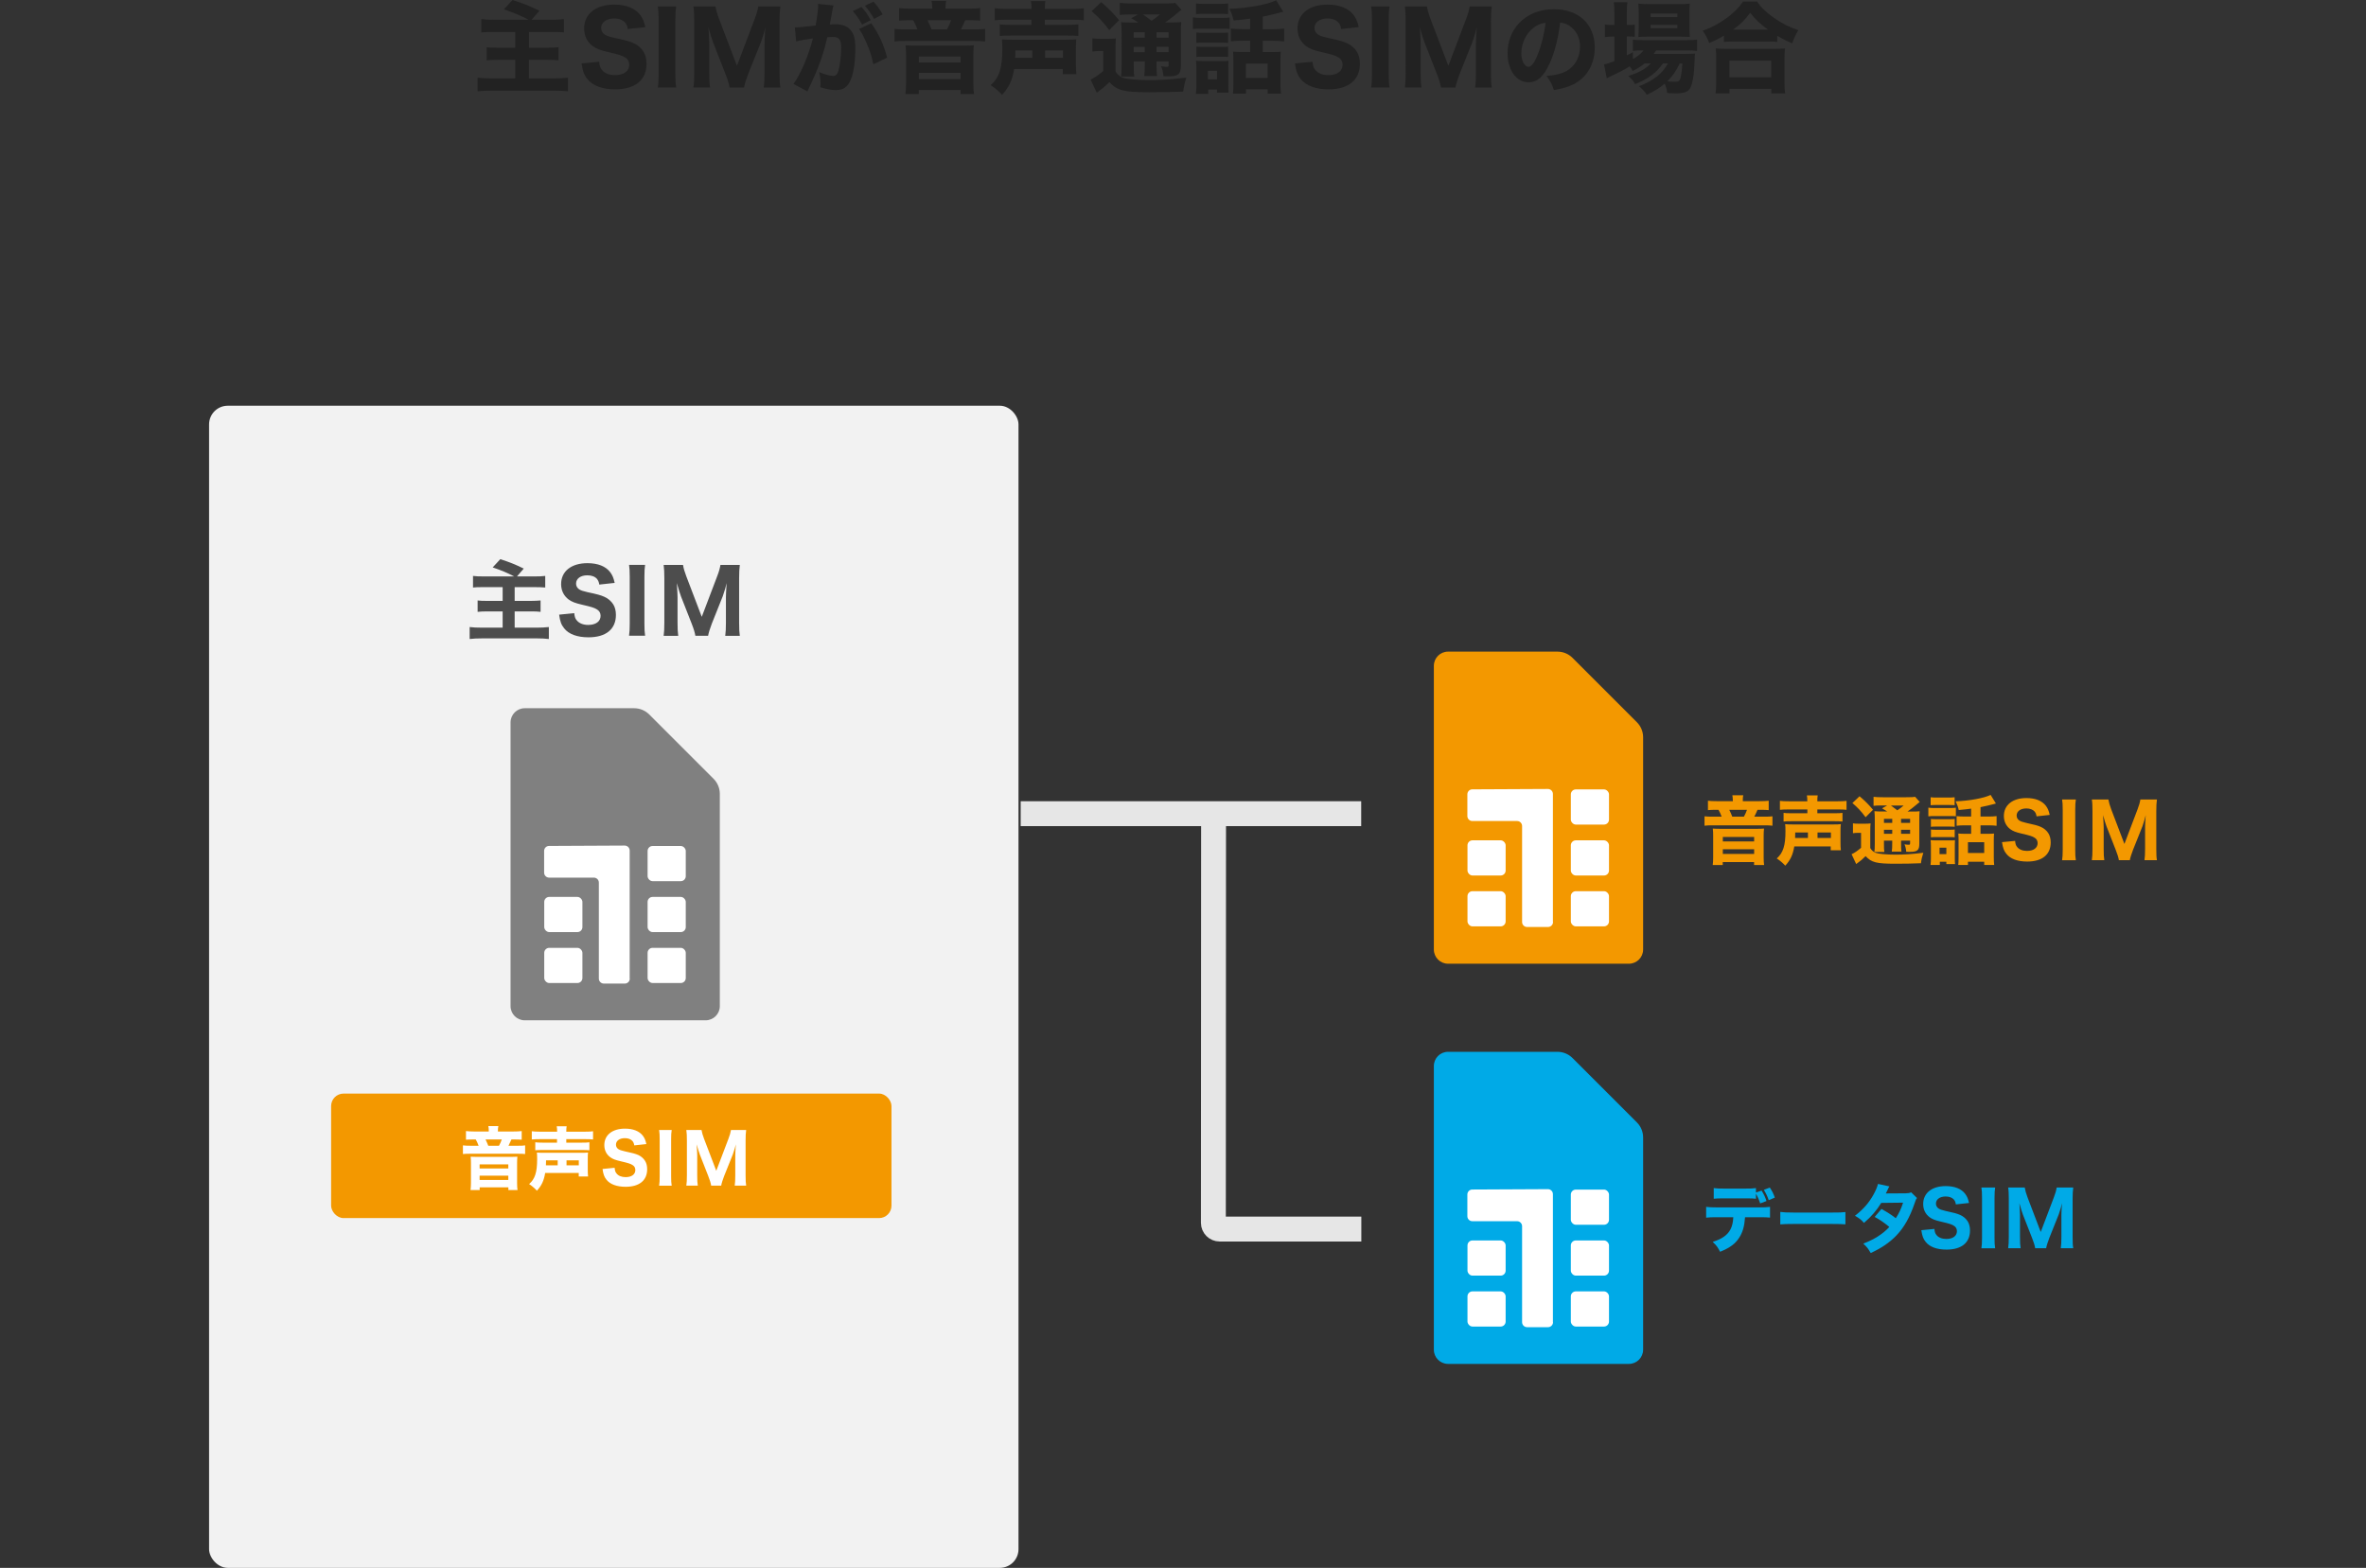 <?xml version="1.0" encoding="UTF-8"?><svg id="_イヤー_1" xmlns="http://www.w3.org/2000/svg" width="380" height="251.84" viewBox="0 0 380 251.84"><rect x="0" y="0" width="380" height="251.84" fill="#333333" stroke="none"/><defs><style>.cls-1{fill:#fff;}.cls-2{fill:none;stroke:#e6e6e6;stroke-miterlimit:10;stroke-width:4px;}.cls-3{fill:#222;}.cls-4{fill:#4d4d4d;}.cls-5{fill:#00aae7;}.cls-6{fill:gray;}.cls-7{fill:#f39800;}.cls-8{fill:#f2f2f2;}</style></defs><g><path class="cls-3" d="M84.9,3.17c-1.28-.67-2.37-1.12-3.97-1.67l1.39-1.5c1.75,.56,2.71,.94,4.31,1.73l-1.25,1.44h3.12c.9,0,1.41-.02,2.07-.1v2.13c-.64-.05-1.04-.06-2.07-.06h-3.54v2.53h2.96c.7,0,1.26-.03,1.79-.08v2.1c-.54-.06-.93-.08-1.75-.08h-3.01v2.98h3.99c.91,0,1.55-.03,2.29-.11v2.19c-.8-.08-1.31-.11-2.22-.11h-9.94c-1.02,0-1.65,.03-2.37,.11v-2.19c.62,.08,1.28,.11,2.3,.11h3.75v-2.98h-2.67c-.85,0-1.34,.02-1.92,.08v-2.1c.51,.06,.91,.08,1.74,.08h2.85v-2.53h-3.35c-1.22,0-1.62,.02-2.1,.06V3.07c.62,.08,1.07,.1,2.06,.1h5.52Z"/><path class="cls-3" d="M96.23,9.91c.06,.66,.16,.96,.43,1.3,.43,.56,1.18,.86,2.13,.86,1.39,0,2.27-.64,2.27-1.67,0-.5-.21-.9-.62-1.15-.5-.32-.99-.48-2.74-.88-1.36-.32-1.89-.53-2.5-.96-.9-.67-1.38-1.65-1.38-2.83,0-2.35,1.87-3.84,4.83-3.84,1.9,0,3.35,.58,4.18,1.67,.4,.54,.61,1.01,.82,1.95l-2.82,.3c-.08-.5-.19-.74-.42-1.02-.37-.43-1.01-.67-1.78-.67-1.25,0-2.08,.61-2.08,1.52,0,.43,.19,.78,.54,1.04,.35,.22,.67,.34,1.5,.53,1.74,.37,2.51,.58,3.15,.86,.66,.29,1.25,.78,1.62,1.39,.32,.53,.48,1.17,.48,1.94,0,2.61-1.83,4.1-5.03,4.1-2.06,0-3.62-.58-4.47-1.65-.53-.66-.75-1.26-.93-2.51l2.79-.27Z"/><path class="cls-3" d="M108.6,1.04c-.1,.64-.13,1.14-.13,2.21V11.84c0,1.02,.03,1.58,.13,2.21h-2.95c.1-.62,.13-1.22,.13-2.21V3.25c0-1.1-.03-1.52-.13-2.21h2.95Z"/><path class="cls-3" d="M117.17,14.05c-.08-.54-.3-1.3-.69-2.26l-1.95-4.98c-.19-.5-.42-1.23-.75-2.43,.1,1.55,.13,2.19,.13,2.59v4.66c0,1.12,.03,1.78,.13,2.42h-2.67c.1-.67,.13-1.33,.13-2.42V3.47c0-1.01-.03-1.76-.13-2.43h3.55c.1,.59,.29,1.26,.59,2.06l2.85,7.46,2.83-7.46c.32-.82,.5-1.46,.59-2.06h3.55c-.1,.77-.13,1.36-.13,2.43V11.64c0,1.2,.03,1.81,.13,2.42h-2.67c.1-.72,.13-1.3,.13-2.42V6.93c0-.38,.03-1.02,.13-2.54q-.08,.3-.26,1.01c-.08,.27-.35,1.14-.45,1.38l-2.02,5.04c-.32,.83-.61,1.73-.69,2.24h-2.34Z"/><path class="cls-3" d="M127.68,4.4h.1c.48,0,2.4-.18,3.22-.3,.29-1.68,.4-2.62,.4-3.23,0-.05,0-.13-.02-.24l2.48,.24c-.05,.16-.08,.29-.11,.46-.02,.06-.14,.75-.37,2.06-.06,.34-.06,.35-.11,.54,.38-.02,.61-.03,.85-.03,1.14,0,1.97,.3,2.5,.93,.54,.66,.75,1.44,.75,2.95,0,2.87-.48,5.09-1.3,5.97-.48,.53-.99,.72-1.87,.72-.69,0-1.36-.13-2.45-.45,.03-.35,.03-.48,.03-.72,0-.56-.05-.96-.21-1.71,.82,.35,1.74,.61,2.27,.61,.4,0,.64-.26,.83-.9,.24-.77,.43-2.43,.43-3.65,0-.77-.11-1.18-.4-1.44-.21-.21-.46-.27-1.04-.27-.27,0-.45,.02-.8,.05-.56,2.61-1.44,5.04-2.93,8.15-.14,.3-.16,.34-.26,.54l-2.23-1.2c1.09-1.42,2.45-4.64,3.12-7.31-1.14,.16-2.22,.35-2.69,.48l-.21-2.24Zm10.69-3.27c.64,.7,1.01,1.23,1.47,2.11l-1.39,.7c-.43-.82-.96-1.6-1.49-2.16l1.41-.66Zm1.57,2.61c1.25,1.78,1.97,3.36,2.54,5.52l-2.21,1.07c-.27-1.33-.59-2.32-1.18-3.62-.46-1.02-.69-1.44-1.12-2.05l1.97-.93Zm.35-3.46c.58,.61,1.06,1.26,1.47,2.03l-1.38,.72c-.46-.83-.9-1.46-1.46-2.1l1.36-.66Z"/><path class="cls-3" d="M149.72,1.12c0-.35-.03-.64-.1-.99h2.34c-.06,.34-.1,.61-.1,.98v.29h3.46c.9,0,1.57-.03,2.1-.1V3.31c-.5-.05-.94-.06-1.73-.06h-.67c-.26,.61-.48,1.07-.69,1.47h2.07c.93,0,1.38-.02,1.82-.08v2.02c-.53-.06-.91-.08-1.84-.08h-10.9c-.91,0-1.3,.02-1.81,.08v-2.02c.48,.06,.94,.08,1.89,.08h1.78c-.21-.56-.4-1.01-.67-1.47h-.59c-.75,0-1.17,.02-1.68,.06V1.3c.51,.06,1.14,.1,1.98,.1h3.35v-.27Zm5.12,6.21c.72,0,1.06-.02,1.57-.05-.06,.54-.08,.94-.08,1.52v4.63c0,.7,.03,1.18,.1,1.67h-2.15v-.64h-6.71v.64h-2.15c.06-.53,.1-.99,.1-1.67v-4.63c0-.56-.02-1.01-.08-1.52,.51,.03,.85,.05,1.55,.05h7.84Zm-7.27,2.71h6.71v-.96h-6.71v.96Zm0,2.67h6.71v-1.01h-6.71v1.01Zm4.53-7.99c.26-.46,.5-.99,.66-1.47h-3.79c.27,.56,.46,1.01,.64,1.47h2.5Z"/><path class="cls-3" d="M162.88,11.08c-.3,1.82-.82,2.93-1.94,4.15-.54-.59-1.15-1.1-1.83-1.55,1.36-1.17,1.87-2.77,1.87-5.79,0-.78-.02-1.09-.06-1.57,.5,.05,.75,.06,1.7,.06h8.51c1.01,0,1.26-.02,1.73-.06-.05,.45-.06,.82-.06,1.55v2.3c0,.82,.02,1.23,.08,1.75h-2.18v-.83h-7.83Zm2.79-9.65c0-.62-.03-.9-.1-1.26h2.32c-.06,.34-.08,.62-.08,1.26h4.27c.9,0,1.55-.03,1.99-.1v1.92c-.54-.06-1.06-.08-1.92-.08h-4.34v.82h3.71c.83,0,1.31-.02,1.68-.08v1.86c-.53-.05-1.01-.06-1.73-.06h-9.22c-.72,0-1.14,.02-1.68,.06v-1.86c.35,.06,.85,.08,1.66,.08h3.43v-.82h-3.95c-.88,0-1.46,.03-1.94,.08V1.33c.43,.06,1.09,.1,1.98,.1h3.91Zm.13,7.86v-1.17h-2.72c0,.53,0,.74-.03,1.17h2.75Zm4.93,0v-1.17h-2.87v1.17h2.87Z"/><path class="cls-3" d="M175.44,6.15c.42,.06,.69,.08,1.26,.08h1.3c.5,0,.85-.02,1.22-.06-.05,.46-.06,.88-.06,1.78v3.51c.27,.48,.67,.82,1.15,1.01,.64,.24,2.34,.4,4.26,.4s3.47-.11,5.97-.4c-.24,.74-.4,1.39-.51,2.24-1.86,.08-3.51,.11-5.47,.11-4.05,0-5.12-.27-6.39-1.63-.8,.78-.91,.88-2.02,1.7l-.99-2.11c.59-.26,1.3-.74,2.03-1.38v-3.2h-.75c-.35,0-.59,.02-.99,.08v-2.11Zm1.41-5.81c1.31,1.12,2,1.83,2.88,2.9l-1.58,1.6c-.98-1.31-1.67-2.05-2.83-3.04l1.54-1.46Zm5.97,3.28c-.51-.34-.77-.5-1.14-.69l1.09-.61h-1.23c-.78,0-1.22,.02-1.7,.08V.46c.54,.06,1.1,.1,2.02,.1h4.98c1.09,0,1.63-.03,1.92-.1l.99,1.12c-.22,.14-.24,.16-.78,.62-.58,.5-1.3,1.04-1.84,1.41h1.01c.78,0,1.15-.02,1.58-.06-.05,.43-.06,.91-.06,1.78v5.17c0,1.41-.4,1.76-2.03,1.76-.16,0-.42,0-.77-.02-.06-.69-.16-1.07-.37-1.6,.38,.06,.64,.1,.9,.1,.27,0,.3-.05,.3-.4v-.48h-1.94v.56c0,.93,.02,1.28,.08,1.79h-2.06c.06-.46,.1-.96,.1-1.79v-.56h-1.78v.67c0,.99,.02,1.39,.1,1.76h-2.13c.05-.46,.08-.96,.08-1.76V5.43c0-.86-.02-1.3-.08-1.87,.5,.05,.98,.06,1.81,.06h.96Zm-.74,1.57v.86h1.78v-.86h-1.78Zm0,3.2h1.78v-.86h-1.78v.86Zm1.49-6.07c.42,.29,.74,.53,1.38,1.02,.54-.37,.83-.59,1.34-1.02h-2.72Zm2.18,3.73h1.94v-.86h-1.94v.86Zm1.94,1.47h-1.94v.86h1.94v-.86Z"/><path class="cls-3" d="M191.59,2.79c.4,.06,.69,.08,1.3,.08h3.31c.66,0,.94-.02,1.3-.06v1.84c-.37-.05-.51-.05-1.23-.05h-3.38c-.58,0-.88,.02-1.3,.06v-1.87Zm2.45,12.29h-1.97c.06-.48,.08-.91,.08-1.5v-2.59c0-.5-.02-.8-.06-1.23,.4,.03,.71,.05,1.22,.05h2.98c.59,0,.77,0,1.02-.05-.03,.3-.03,.53-.03,1.1v2.8c0,.64,.02,.85,.05,1.22h-1.87v-.5h-1.41v.7Zm-1.95-14.52c.43,.05,.71,.06,1.39,.06h2.37c.67,0,.96-.02,1.39-.06v1.71c-.4-.03-.74-.05-1.39-.05h-2.37c-.61,0-1.01,.02-1.39,.05V.56Zm.05,4.66c.3,.03,.51,.05,1.01,.05h3.11c.5,0,.72-.02,.98-.05v1.68c-.32-.03-.53-.05-.98-.05h-3.11c-.5,0-.67,0-1.01,.05v-1.68Zm0,2.26c.35,.05,.5,.05,1.01,.05h3.11c.51,0,.69,0,.98-.05v1.68c-.34-.05-.48-.05-1.01-.05h-3.09c-.5,0-.67,0-.99,.05v-1.68Zm1.86,5.27h1.46v-1.38h-1.46v1.38Zm6.79-9.75c-.99,.13-1.26,.16-2.67,.29-.14-.67-.3-1.12-.67-1.87,2.95-.1,6.16-.69,7.51-1.38l1.14,1.84c-.18,.05-.22,.06-.46,.13-.69,.19-1.92,.48-2.83,.66v2.02h1.62c.78,0,1.31-.03,1.82-.1v2.06c-.54-.06-1.09-.1-1.82-.1h-1.62v1.81h1.71c.54,0,.9-.02,1.18-.05-.03,.34-.05,.78-.05,1.34v3.63c0,.66,.03,1.33,.08,1.76h-2.13v-.69h-3.49v.69h-2.08c.05-.4,.06-.91,.06-1.68v-3.84c0-.5-.02-.75-.05-1.22,.35,.03,.71,.05,1.18,.05h1.57v-1.81h-1.28c-.78,0-1.3,.03-1.82,.1v-2.06c.51,.06,1.06,.1,1.84,.1h1.26v-1.68Zm-.69,9.51h3.49v-2.3h-3.49v2.3Z"/><path class="cls-3" d="M210.8,9.91c.06,.66,.16,.96,.43,1.3,.43,.56,1.18,.86,2.13,.86,1.39,0,2.27-.64,2.27-1.67,0-.5-.21-.9-.62-1.15-.5-.32-.99-.48-2.74-.88-1.36-.32-1.89-.53-2.5-.96-.9-.67-1.38-1.65-1.38-2.83,0-2.35,1.87-3.84,4.83-3.84,1.9,0,3.35,.58,4.18,1.67,.4,.54,.61,1.01,.82,1.95l-2.82,.3c-.08-.5-.19-.74-.42-1.02-.37-.43-1.01-.67-1.78-.67-1.25,0-2.08,.61-2.08,1.52,0,.43,.19,.78,.54,1.04,.35,.22,.67,.34,1.5,.53,1.74,.37,2.51,.58,3.15,.86,.66,.29,1.25,.78,1.62,1.39,.32,.53,.48,1.17,.48,1.94,0,2.61-1.83,4.1-5.03,4.1-2.06,0-3.62-.58-4.47-1.65-.53-.66-.75-1.26-.93-2.51l2.79-.27Z"/><path class="cls-3" d="M223.17,1.04c-.1,.64-.13,1.14-.13,2.21V11.84c0,1.02,.03,1.58,.13,2.21h-2.95c.1-.62,.13-1.22,.13-2.21V3.25c0-1.1-.03-1.52-.13-2.21h2.95Z"/><path class="cls-3" d="M231.43,14.05c-.08-.54-.3-1.3-.69-2.26l-1.95-4.98c-.19-.5-.42-1.23-.75-2.43,.1,1.55,.13,2.19,.13,2.59v4.66c0,1.12,.03,1.78,.13,2.42h-2.67c.1-.67,.13-1.33,.13-2.42V3.47c0-1.01-.03-1.76-.13-2.43h3.55c.1,.59,.29,1.26,.59,2.06l2.85,7.46,2.83-7.46c.32-.82,.5-1.46,.59-2.06h3.55c-.1,.77-.13,1.36-.13,2.43V11.64c0,1.2,.03,1.81,.13,2.42h-2.67c.1-.72,.13-1.3,.13-2.42V6.93c0-.38,.03-1.02,.13-2.54q-.08,.3-.26,1.01c-.08,.27-.35,1.14-.45,1.38l-2.02,5.04c-.32,.83-.61,1.73-.69,2.24h-2.34Z"/><path class="cls-3" d="M248.85,10.24c-.9,2.03-1.95,2.98-3.33,2.98-1.98,0-3.39-1.94-3.39-4.69,0-1.82,.62-3.49,1.79-4.75,1.38-1.5,3.35-2.3,5.63-2.3,4.02,0,6.58,2.4,6.58,6.15,0,2.91-1.46,5.17-4.02,6.18-.77,.3-1.41,.46-2.54,.66-.34-1.01-.56-1.44-1.18-2.27,1.42-.11,2.42-.37,3.17-.77,1.38-.75,2.21-2.24,2.21-3.94,0-1.42-.62-2.62-1.71-3.35-.46-.3-.85-.43-1.49-.51-.32,2.64-.88,4.77-1.71,6.63Zm-2.54-5.79c-1.22,.94-1.97,2.5-1.97,4.1,0,1.2,.51,2.18,1.14,2.18,.46,0,.96-.62,1.47-1.92,.59-1.42,1.09-3.44,1.28-5.15-.77,.1-1.3,.32-1.92,.8Z"/><path class="cls-3" d="M264.12,10.2c-.64,.51-1.06,.77-1.9,1.2-.18-.34-.24-.43-.48-.74-.98,.61-1.62,.93-3.3,1.71-.08,.03-.1,.05-.38,.21l-.43-2.22c.37-.08,.8-.22,1.66-.54v-3.94h-.35c-.43,0-.78,.02-1.18,.08V3.95c.34,.05,.7,.06,1.18,.06h.35v-1.87c0-.85-.03-1.3-.1-1.79h2.19c-.08,.51-.1,.93-.1,1.79v1.87h.24c.48,0,.78-.02,1.04-.05v1.95c-.37-.03-.61-.05-1.02-.05h-.26v3.04c.32-.18,.45-.24,.99-.51v1.09c.85-.5,1.26-.83,1.7-1.38h-.21c-.69,0-1.12,.02-1.5,.08v-1.81c.37,.06,.8,.08,1.54,.08h7.06c.75,0,1.26-.03,1.7-.08v1.81c-.46-.06-.98-.08-1.68-.08h-4.9c-.16,.26-.21,.34-.38,.56h5.09c.77,0,1.09-.02,1.55-.05-.05,.29-.05,.45-.06,.96-.06,2.27-.34,3.97-.75,4.63-.37,.59-.99,.8-2.42,.8-.34,0-.56-.02-1.25-.05-.06-.61-.18-1.01-.4-1.52-.86,.75-1.65,1.23-2.87,1.79-.4-.59-.69-.9-1.26-1.36,1.28-.51,2.02-.91,2.88-1.58,.72-.54,1.25-1.17,1.78-2.1h-.8c-1.09,1.54-2.37,2.5-4.48,3.33-.3-.53-.56-.85-1.09-1.31,1.81-.58,2.8-1.14,3.62-2.02h-1.01Zm.48-4.31c-.61,0-1.1,.02-1.47,.05,.05-.5,.06-.91,.06-1.58V2.07c0-.66-.02-1.02-.06-1.49,.5,.06,.85,.08,1.67,.08h4.87c.83,0,1.25-.02,1.73-.08-.05,.45-.06,.78-.06,1.63v2.16c0,.69,.02,1.15,.06,1.55-.32-.02-.8-.03-1.44-.03h-5.35Zm.51-3.14h4.29v-.58h-4.29v.58Zm0,1.78h4.29v-.54h-4.29v.54Zm4.67,5.67c-.64,1.3-1.14,1.99-2,2.87,.51,.05,.93,.06,1.28,.06,.61,0,.75-.13,.91-.87,.1-.48,.14-.94,.24-2.06h-.43Z"/><path class="cls-3" d="M276.87,5.73c-.91,.54-1.34,.75-2.35,1.18-.34-.85-.53-1.23-1.06-1.97,1.39-.48,2.64-1.15,3.91-2.08,1.17-.88,1.91-1.62,2.58-2.62h2.24c.7,1.01,1.41,1.7,2.72,2.62,1.26,.9,2.4,1.47,3.92,1.99-.46,.78-.67,1.22-.99,2.11-1.04-.45-1.52-.69-2.4-1.22v.99c-.42-.05-.82-.06-1.47-.06h-5.65c-.54,0-1.01,.02-1.44,.06v-1.01Zm-1.33,9.28c.06-.54,.1-.99,.1-1.73v-3.87c0-.69-.02-1.15-.08-1.62,.37,.03,.78,.05,1.46,.05h8.21c.67,0,1.07-.02,1.46-.05-.06,.45-.08,.9-.08,1.62v3.89c0,.77,.02,1.18,.1,1.71h-2.22v-.74h-6.71v.74h-2.22Zm2.22-2.61h6.71v-2.66h-6.71v2.66Zm6.18-7.65c-1.23-.91-1.97-1.58-2.85-2.69-.88,1.18-1.52,1.82-2.72,2.69h5.57Z"/></g><rect class="cls-8" x="33.58" y="65.17" width="130" height="186.67" rx="3" ry="3"/><g><path class="cls-4" d="M82.6,92.6c-1.12-.59-2.07-.98-3.47-1.46l1.22-1.32c1.53,.49,2.37,.83,3.77,1.51l-1.09,1.26h2.73c.78,0,1.23-.01,1.81-.08v1.86c-.56-.04-.91-.06-1.81-.06h-3.1v2.21h2.59c.62,0,1.11-.03,1.57-.07v1.83c-.48-.06-.81-.07-1.53-.07h-2.63v2.61h3.49c.8,0,1.36-.03,2-.1v1.92c-.7-.07-1.15-.1-1.95-.1h-8.7c-.9,0-1.44,.03-2.07,.1v-1.92c.55,.07,1.12,.1,2.02,.1h3.28v-2.61h-2.34c-.74,0-1.18,.01-1.68,.07v-1.83c.45,.06,.8,.07,1.53,.07h2.49v-2.21h-2.93c-1.06,0-1.42,.01-1.83,.06v-1.86c.55,.07,.94,.08,1.81,.08h4.83Z"/><path class="cls-4" d="M92.23,98.49c.06,.57,.14,.84,.38,1.13,.38,.49,1.04,.76,1.86,.76,1.22,0,1.99-.56,1.99-1.46,0-.43-.18-.78-.55-1.01-.43-.28-.87-.42-2.39-.77-1.19-.28-1.65-.46-2.19-.84-.78-.59-1.21-1.44-1.21-2.48,0-2.06,1.64-3.36,4.23-3.36,1.67,0,2.93,.5,3.66,1.46,.35,.48,.53,.88,.71,1.71l-2.47,.27c-.07-.43-.17-.64-.36-.9-.32-.38-.88-.59-1.55-.59-1.09,0-1.82,.53-1.82,1.33,0,.38,.17,.69,.48,.91,.31,.2,.59,.29,1.32,.46,1.53,.32,2.2,.5,2.76,.76,.57,.25,1.09,.69,1.42,1.22,.28,.46,.42,1.02,.42,1.69,0,2.28-1.6,3.59-4.4,3.59-1.81,0-3.17-.5-3.91-1.44-.46-.57-.66-1.11-.81-2.2l2.44-.24Z"/><path class="cls-4" d="M103.61,90.73c-.08,.56-.11,.99-.11,1.93v7.52c0,.9,.03,1.39,.11,1.93h-2.58c.08-.55,.11-1.06,.11-1.93v-7.52c0-.97-.03-1.33-.11-1.93h2.58Z"/><path class="cls-4" d="M111.68,102.12c-.07-.48-.27-1.13-.6-1.97l-1.71-4.36c-.17-.43-.36-1.08-.66-2.13,.08,1.36,.11,1.92,.11,2.27v4.08c0,.98,.03,1.55,.11,2.12h-2.34c.08-.59,.11-1.16,.11-2.12v-7.14c0-.88-.03-1.54-.11-2.13h3.11c.08,.52,.25,1.11,.52,1.81l2.49,6.53,2.48-6.53c.28-.71,.43-1.27,.52-1.81h3.11c-.08,.67-.11,1.19-.11,2.13v7.14c0,1.05,.03,1.58,.11,2.12h-2.34c.08-.63,.11-1.13,.11-2.12v-4.12c0-.34,.03-.9,.11-2.23q-.07,.27-.22,.88c-.07,.24-.31,1-.39,1.21l-1.76,4.41c-.28,.73-.53,1.51-.6,1.96h-2.04Z"/></g><rect class="cls-7" x="53.18" y="175.66" width="90" height="20" rx="2" ry="2"/><g><path class="cls-1" d="M78.5,181.56c0-.24-.02-.44-.07-.68h1.61c-.04,.23-.07,.42-.07,.67v.2h2.38c.62,0,1.08-.02,1.44-.07v1.39c-.34-.03-.65-.04-1.19-.04h-.46c-.18,.42-.33,.74-.47,1.01h1.42c.64,0,.95-.01,1.25-.06v1.39c-.36-.04-.63-.05-1.26-.05h-7.49c-.63,0-.89,.01-1.24,.05v-1.39c.33,.04,.65,.06,1.3,.06h1.22c-.14-.39-.28-.69-.46-1.01h-.41c-.52,0-.8,.01-1.16,.04v-1.39c.35,.04,.78,.07,1.36,.07h2.3v-.19Zm3.52,4.27c.5,0,.73-.01,1.08-.03-.04,.37-.05,.65-.05,1.04v3.18c0,.48,.02,.81,.07,1.14h-1.47v-.44h-4.61v.44h-1.47c.04-.36,.07-.68,.07-1.14v-3.18c0-.38-.01-.69-.05-1.04,.35,.02,.58,.03,1.07,.03h5.39Zm-4.99,1.86h4.61v-.66h-4.61v.66Zm0,1.84h4.61v-.69h-4.61v.69Zm3.11-5.49c.18-.32,.34-.68,.45-1.01h-2.61c.19,.39,.32,.69,.44,1.01h1.72Z"/><path class="cls-1" d="M87.56,188.41c-.21,1.25-.56,2.01-1.33,2.85-.37-.41-.79-.76-1.25-1.07,.94-.8,1.29-1.9,1.29-3.98,0-.54-.01-.75-.04-1.08,.34,.03,.52,.04,1.17,.04h5.85c.69,0,.87-.01,1.19-.04-.03,.31-.04,.56-.04,1.07v1.58c0,.56,.01,.85,.05,1.2h-1.5v-.57h-5.38Zm1.92-6.63c0-.43-.02-.62-.07-.87h1.6c-.04,.23-.06,.43-.06,.87h2.94c.62,0,1.07-.02,1.36-.07v1.32c-.37-.04-.73-.05-1.32-.05h-2.98v.56h2.55c.57,0,.9-.01,1.16-.06v1.28c-.36-.03-.69-.04-1.19-.04h-6.34c-.5,0-.78,.01-1.16,.04v-1.28c.24,.04,.58,.06,1.14,.06h2.35v-.56h-2.72c-.61,0-1,.02-1.33,.05v-1.32c.3,.04,.75,.07,1.36,.07h2.68Zm.09,5.4v-.8h-1.87c0,.36,0,.51-.02,.8h1.89Zm3.39,0v-.8h-1.97v.8h1.97Z"/><path class="cls-1" d="M98.72,187.6c.04,.45,.11,.66,.3,.89,.3,.38,.81,.59,1.46,.59,.96,0,1.56-.44,1.56-1.14,0-.34-.14-.62-.43-.79-.34-.22-.68-.33-1.88-.61-.94-.22-1.3-.36-1.72-.66-.62-.46-.95-1.13-.95-1.95,0-1.62,1.29-2.64,3.32-2.64,1.31,0,2.3,.4,2.87,1.14,.27,.37,.42,.69,.56,1.34l-1.94,.21c-.06-.34-.13-.51-.29-.7-.25-.3-.69-.46-1.22-.46-.86,0-1.43,.42-1.43,1.04,0,.3,.13,.54,.37,.71,.24,.15,.46,.23,1.03,.36,1.2,.25,1.73,.4,2.17,.59,.45,.2,.86,.54,1.11,.96,.22,.36,.33,.8,.33,1.33,0,1.79-1.25,2.82-3.46,2.82-1.42,0-2.49-.4-3.07-1.13-.36-.45-.52-.87-.64-1.73l1.91-.19Z"/><path class="cls-1" d="M107.88,181.51c-.07,.44-.09,.78-.09,1.52v5.91c0,.71,.02,1.09,.09,1.52h-2.02c.07-.43,.09-.84,.09-1.52v-5.91c0-.76-.02-1.04-.09-1.52h2.02Z"/><path class="cls-1" d="M114.22,190.45c-.05-.38-.21-.89-.47-1.55l-1.34-3.42c-.13-.34-.29-.85-.52-1.67,.07,1.07,.09,1.51,.09,1.78v3.2c0,.77,.02,1.22,.09,1.66h-1.84c.07-.46,.09-.91,.09-1.66v-5.61c0-.69-.02-1.21-.09-1.67h2.44c.07,.41,.2,.87,.41,1.42l1.96,5.13,1.95-5.13c.22-.56,.34-1,.41-1.42h2.44c-.07,.53-.09,.94-.09,1.67v5.61c0,.82,.02,1.24,.09,1.66h-1.84c.07-.5,.09-.89,.09-1.66v-3.23c0-.26,.02-.71,.09-1.75q-.05,.21-.18,.69c-.05,.19-.24,.78-.31,.95l-1.39,3.46c-.22,.57-.42,1.19-.47,1.54h-1.61Z"/></g><g><path class="cls-6" d="M114.61,125.1l-10.34-10.34c-.64-.64-1.51-1-2.42-1h-17.57c-1.26,0-2.28,1.02-2.28,2.28v45.57c0,1.26,1.02,2.28,2.28,2.28h29.05c1.26,0,2.28-1.02,2.28-2.28v-34.09c0-.91-.36-1.78-1-2.42Z"/><rect class="cls-1" x="87.41" y="152.25" width="6.13" height="5.65" rx=".8" ry=".8"/><rect class="cls-1" x="87.41" y="144.07" width="6.13" height="5.65" rx=".8" ry=".8"/><path class="cls-1" d="M101.15,157.19c0,.44-.36,.8-.8,.8h-3.37c-.44,0-.8-.36-.8-.8v-15.42c0-.44-.36-.8-.8-.8h-7.19c-.44,0-.8-.36-.8-.8v-3.49c0-.44,.35-.8,.79-.8l12.15-.06c.44,0,.8,.36,.8,.8v20.56Z"/><rect class="cls-1" x="104.01" y="152.25" width="6.13" height="5.65" rx=".8" ry=".8"/><rect class="cls-1" x="104.01" y="144.07" width="6.13" height="5.65" rx=".8" ry=".8"/><rect class="cls-1" x="104.01" y="135.89" width="6.13" height="5.65" rx=".8" ry=".8"/></g><g><g><g><path class="cls-5" d="M280.27,195.52c-.1,1.42-.37,2.41-.93,3.27-.64,1.01-1.51,1.64-3.08,2.28-.38-.74-.56-1-1.19-1.59,1.49-.46,2.38-1.08,2.87-2.03,.25-.48,.41-1.14,.44-1.93h-2.66c-.8,0-1.22,.01-1.7,.07v-1.73c.55,.06,.91,.08,1.73,.08h6.76c.85,0,1.2-.01,1.77-.08v1.72c-.55-.05-.75-.06-1.74-.06h-2.27Zm1.74-2.97c-.44-.05-.66-.06-1.75-.06h-3.32c-.79,0-1.27,.01-1.7,.06v-1.71c.55,.07,.88,.08,1.73,.08h3.26c.95,0,1.28-.01,1.79-.08v.71l.9-.31c.41,.66,.6,1.08,.79,1.68l-1.01,.38c-.17-.55-.42-1.12-.68-1.56v.82Zm2.06,.23c-.22-.64-.38-.98-.78-1.66l.96-.36c.4,.61,.6,1.02,.8,1.61l-.98,.41Z"/><path class="cls-5" d="M285.94,194.67c.54,.07,.97,.1,2.19,.1h6.07c1.21,0,1.64-.01,2.19-.08v1.97c-.48-.04-1.27-.06-2.21-.06h-6.06c-1.04,0-1.73,.02-2.19,.07v-1.99Z"/><path class="cls-5" d="M303.45,190.57c-.12,.2-.16,.26-.31,.61-.11,.22-.14,.3-.26,.52l3.17-.02c.42-.01,.62-.04,.9-.16l.94,.92c-.17,.19-.18,.22-.38,.82-.79,2.31-1.71,3.93-2.99,5.25-1.06,1.09-2.36,1.98-4.07,2.76-.41-.72-.61-.97-1.19-1.51,1-.4,1.58-.68,2.29-1.12,.8-.52,1.29-.91,1.89-1.56-.82-.68-1.45-1.12-2.35-1.61l1.09-1.28c1.05,.59,1.62,.96,2.3,1.49,.52-.79,.88-1.56,1.17-2.5l-3.51,.04c-.73,1.2-1.57,2.18-2.77,3.21-.49-.55-.73-.73-1.45-1.14,1.37-1.07,2.25-2.08,3-3.44,.35-.64,.58-1.19,.7-1.68l1.83,.4Z"/><path class="cls-5" d="M310.68,197.39c.05,.49,.12,.72,.32,.97,.32,.42,.89,.65,1.6,.65,1.04,0,1.7-.48,1.7-1.25,0-.37-.16-.67-.47-.86-.37-.24-.74-.36-2.05-.66-1.02-.24-1.42-.4-1.87-.72-.67-.5-1.03-1.24-1.03-2.12,0-1.76,1.4-2.88,3.62-2.88,1.43,0,2.51,.43,3.13,1.25,.3,.41,.46,.76,.61,1.46l-2.11,.23c-.06-.37-.14-.55-.31-.77-.28-.32-.75-.5-1.33-.5-.94,0-1.56,.46-1.56,1.14,0,.32,.14,.59,.41,.78,.26,.17,.5,.25,1.13,.4,1.31,.28,1.88,.43,2.36,.65,.49,.22,.94,.59,1.21,1.04,.24,.4,.36,.88,.36,1.45,0,1.96-1.37,3.07-3.77,3.07-1.55,0-2.71-.43-3.35-1.24-.4-.49-.56-.95-.7-1.88l2.09-.2Z"/><path class="cls-5" d="M320.44,190.75c-.07,.48-.1,.85-.1,1.66v6.44c0,.77,.02,1.19,.1,1.66h-2.21c.07-.47,.1-.91,.1-1.66v-6.44c0-.83-.02-1.14-.1-1.66h2.21Z"/><path class="cls-5" d="M326.87,200.5c-.06-.41-.23-.97-.52-1.69l-1.46-3.73c-.14-.37-.31-.92-.56-1.82,.07,1.16,.1,1.64,.1,1.94v3.49c0,.84,.02,1.33,.1,1.81h-2c.07-.5,.1-1,.1-1.81v-6.12c0-.76-.02-1.32-.1-1.82h2.66c.07,.44,.22,.95,.44,1.55l2.13,5.59,2.12-5.59c.24-.61,.37-1.09,.44-1.55h2.66c-.07,.58-.1,1.02-.1,1.82v6.12c0,.9,.02,1.36,.1,1.81h-2c.07-.54,.1-.97,.1-1.81v-3.53c0-.29,.02-.77,.1-1.91q-.06,.23-.19,.76c-.06,.2-.26,.85-.33,1.03l-1.51,3.78c-.24,.62-.46,1.29-.52,1.68h-1.75Z"/></g><g><path class="cls-5" d="M262.9,180.29l-10.34-10.34c-.64-.64-1.51-1-2.42-1h-17.57c-1.26,0-2.28,1.02-2.28,2.28v45.57c0,1.26,1.02,2.28,2.28,2.28h29.05c1.26,0,2.28-1.02,2.28-2.28v-34.09c0-.91-.36-1.78-1-2.42Z"/><rect class="cls-1" x="235.69" y="207.43" width="6.13" height="5.65" rx=".8" ry=".8"/><rect class="cls-1" x="235.69" y="199.25" width="6.13" height="5.65" rx=".8" ry=".8"/><path class="cls-1" d="M249.43,212.38c0,.44-.36,.8-.8,.8h-3.37c-.44,0-.8-.36-.8-.8v-15.42c0-.44-.36-.8-.8-.8h-7.19c-.44,0-.8-.36-.8-.8v-3.49c0-.44,.35-.8,.79-.8l12.15-.06c.44,0,.8,.36,.8,.8v20.56Z"/><rect class="cls-1" x="252.29" y="207.43" width="6.13" height="5.65" rx=".8" ry=".8"/><rect class="cls-1" x="252.29" y="199.25" width="6.13" height="5.65" rx=".8" ry=".8"/><rect class="cls-1" x="252.29" y="191.08" width="6.13" height="5.65" rx=".8" ry=".8"/></g></g><g><line class="cls-2" x1="163.93" y1="130.7" x2="218.62" y2="130.7"/><path class="cls-2" d="M194.91,130.7l-.03,65.72c0,.55,.45,1,1,1h22.76"/></g><g><path class="cls-7" d="M278.3,128.48c0-.26-.02-.48-.07-.74h1.75c-.05,.25-.07,.46-.07,.73v.22h2.59c.67,0,1.17-.02,1.57-.07v1.51c-.37-.04-.71-.05-1.3-.05h-.5c-.19,.46-.36,.8-.52,1.1h1.55c.7,0,1.03-.01,1.37-.06v1.51c-.4-.05-.68-.06-1.38-.06h-8.17c-.68,0-.97,.01-1.36,.06v-1.51c.36,.05,.71,.06,1.42,.06h1.33c-.16-.42-.3-.76-.5-1.1h-.44c-.56,0-.88,.01-1.26,.05v-1.51c.38,.05,.85,.07,1.49,.07h2.51v-.2Zm3.84,4.65c.54,0,.79-.01,1.18-.04-.05,.41-.06,.71-.06,1.14v3.47c0,.53,.02,.89,.07,1.25h-1.61v-.48h-5.03v.48h-1.61c.05-.4,.07-.74,.07-1.25v-3.47c0-.42-.01-.76-.06-1.14,.38,.02,.64,.04,1.16,.04h5.88Zm-5.44,2.03h5.03v-.72h-5.03v.72Zm0,2h5.03v-.75h-5.03v.75Zm3.39-5.98c.19-.35,.37-.74,.49-1.1h-2.84c.2,.42,.35,.76,.48,1.1h1.87Z"/><path class="cls-7" d="M288.18,135.94c-.23,1.37-.61,2.19-1.45,3.11-.41-.44-.86-.83-1.37-1.16,1.02-.88,1.4-2.08,1.4-4.34,0-.59-.01-.82-.05-1.17,.37,.04,.56,.05,1.27,.05h6.38c.75,0,.95-.01,1.29-.05-.04,.34-.05,.61-.05,1.16v1.73c0,.61,.01,.92,.06,1.31h-1.63v-.62h-5.86Zm2.09-7.23c0-.47-.02-.67-.07-.95h1.74c-.05,.25-.06,.47-.06,.95h3.2c.67,0,1.16-.02,1.49-.07v1.44c-.41-.05-.79-.06-1.44-.06h-3.25v.61h2.78c.62,0,.98-.01,1.26-.06v1.39c-.4-.04-.76-.05-1.29-.05h-6.91c-.54,0-.85,.01-1.26,.05v-1.39c.26,.05,.64,.06,1.25,.06h2.57v-.61h-2.96c-.66,0-1.09,.02-1.45,.06v-1.44c.32,.05,.82,.07,1.49,.07h2.93Zm.1,5.89v-.88h-2.04c0,.4,0,.55-.02,.88h2.06Zm3.69,0v-.88h-2.15v.88h2.15Z"/><path class="cls-7" d="M297.6,132.25c.31,.05,.52,.06,.95,.06h.97c.37,0,.64-.01,.91-.05-.04,.35-.05,.66-.05,1.33v2.63c.2,.36,.5,.61,.86,.76,.48,.18,1.75,.3,3.19,.3s2.6-.08,4.47-.3c-.18,.55-.3,1.04-.38,1.68-1.39,.06-2.63,.08-4.1,.08-3.03,0-3.84-.2-4.79-1.22-.6,.59-.68,.66-1.51,1.27l-.74-1.58c.44-.19,.97-.55,1.52-1.03v-2.4h-.56c-.26,0-.44,.01-.74,.06v-1.58Zm1.06-4.35c.98,.84,1.5,1.37,2.16,2.17l-1.19,1.2c-.73-.98-1.25-1.54-2.12-2.28l1.15-1.09Zm4.47,2.46c-.38-.25-.58-.37-.85-.52l.82-.46h-.92c-.59,0-.91,.01-1.27,.06v-1.45c.41,.05,.83,.07,1.51,.07h3.73c.82,0,1.22-.02,1.44-.07l.74,.84c-.17,.11-.18,.12-.59,.47-.43,.37-.97,.78-1.38,1.06h.76c.59,0,.86-.01,1.19-.05-.04,.32-.05,.68-.05,1.33v3.87c0,1.06-.3,1.32-1.52,1.32-.12,0-.31,0-.58-.01-.05-.52-.12-.8-.28-1.2,.29,.05,.48,.07,.67,.07,.2,0,.23-.04,.23-.3v-.36h-1.45v.42c0,.7,.01,.96,.06,1.34h-1.55c.05-.35,.07-.72,.07-1.34v-.42h-1.33v.5c0,.74,.01,1.04,.07,1.32h-1.6c.04-.35,.06-.72,.06-1.32v-3.83c0-.65-.01-.97-.06-1.4,.37,.04,.73,.05,1.36,.05h.72Zm-.55,1.17v.65h1.33v-.65h-1.33Zm0,2.4h1.33v-.65h-1.33v.65Zm1.12-4.54c.31,.22,.55,.4,1.03,.77,.41-.28,.62-.44,1.01-.77h-2.04Zm1.63,2.79h1.45v-.65h-1.45v.65Zm1.45,1.1h-1.45v.65h1.45v-.65Z"/><path class="cls-7" d="M309.71,129.73c.3,.05,.52,.06,.97,.06h2.48c.49,0,.71-.01,.97-.05v1.38c-.28-.04-.38-.04-.92-.04h-2.53c-.43,0-.66,.01-.97,.05v-1.4Zm1.83,9.21h-1.48c.05-.36,.06-.68,.06-1.13v-1.94c0-.37-.01-.6-.05-.92,.3,.02,.53,.04,.91,.04h2.23c.44,0,.58,0,.77-.04-.02,.23-.02,.4-.02,.83v2.1c0,.48,.01,.64,.04,.91h-1.4v-.37h-1.05v.53Zm-1.46-10.88c.32,.04,.53,.05,1.04,.05h1.77c.5,0,.72-.01,1.04-.05v1.28c-.3-.02-.55-.04-1.04-.04h-1.77c-.46,0-.76,.01-1.04,.04v-1.28Zm.04,3.49c.23,.02,.38,.04,.76,.04h2.33c.37,0,.54-.01,.73-.04v1.26c-.24-.02-.4-.04-.73-.04h-2.33c-.37,0-.5,0-.76,.04v-1.26Zm0,1.69c.26,.04,.37,.04,.76,.04h2.33c.38,0,.52,0,.73-.04v1.26c-.25-.04-.36-.04-.76-.04h-2.31c-.37,0-.5,0-.74,.04v-1.26Zm1.39,3.95h1.09v-1.03h-1.09v1.03Zm5.08-7.3c-.74,.1-.95,.12-2,.22-.11-.5-.23-.84-.5-1.4,2.21-.07,4.62-.52,5.62-1.03l.85,1.38c-.13,.04-.17,.05-.35,.1-.52,.14-1.44,.36-2.12,.49v1.51h1.21c.59,0,.98-.02,1.37-.07v1.55c-.41-.05-.82-.07-1.37-.07h-1.21v1.36h1.28c.41,0,.67-.01,.89-.04-.02,.25-.04,.59-.04,1.01v2.72c0,.49,.02,1,.06,1.32h-1.6v-.52h-2.61v.52h-1.56c.04-.3,.05-.68,.05-1.26v-2.88c0-.37-.01-.56-.04-.91,.26,.02,.53,.04,.89,.04h1.17v-1.36h-.96c-.59,0-.97,.02-1.37,.07v-1.55c.38,.05,.79,.07,1.38,.07h.95v-1.26Zm-.52,7.12h2.61v-1.73h-2.61v1.73Z"/><path class="cls-7" d="M323.64,135.06c.05,.49,.12,.72,.32,.97,.32,.42,.89,.65,1.6,.65,1.04,0,1.7-.48,1.7-1.25,0-.37-.16-.67-.47-.86-.37-.24-.74-.36-2.05-.66-1.02-.24-1.42-.4-1.87-.72-.67-.5-1.03-1.24-1.03-2.12,0-1.76,1.4-2.88,3.62-2.88,1.43,0,2.51,.43,3.13,1.25,.3,.41,.46,.76,.61,1.46l-2.11,.23c-.06-.37-.14-.55-.31-.77-.28-.32-.75-.5-1.33-.5-.94,0-1.56,.46-1.56,1.14,0,.32,.14,.59,.41,.78,.26,.17,.5,.25,1.13,.4,1.31,.28,1.88,.43,2.36,.65,.49,.22,.94,.59,1.21,1.04,.24,.4,.36,.88,.36,1.45,0,1.96-1.37,3.07-3.77,3.07-1.55,0-2.71-.43-3.35-1.24-.4-.49-.56-.95-.7-1.88l2.09-.2Z"/><path class="cls-7" d="M333.4,128.42c-.07,.48-.1,.85-.1,1.66v6.44c0,.77,.02,1.19,.1,1.66h-2.21c.07-.47,.1-.91,.1-1.66v-6.44c0-.83-.02-1.14-.1-1.66h2.21Z"/><path class="cls-7" d="M340.31,138.17c-.06-.41-.23-.97-.52-1.69l-1.46-3.73c-.14-.37-.31-.92-.56-1.82,.07,1.16,.1,1.64,.1,1.94v3.49c0,.84,.02,1.33,.1,1.81h-2c.07-.5,.1-1,.1-1.81v-6.12c0-.76-.02-1.32-.1-1.82h2.66c.07,.44,.22,.95,.44,1.55l2.13,5.59,2.12-5.59c.24-.61,.37-1.09,.44-1.55h2.66c-.07,.58-.1,1.02-.1,1.82v6.12c0,.9,.02,1.36,.1,1.81h-2c.07-.54,.1-.97,.1-1.81v-3.53c0-.29,.02-.77,.1-1.91q-.06,.23-.19,.76c-.06,.2-.26,.85-.33,1.03l-1.51,3.78c-.24,.62-.46,1.29-.52,1.68h-1.75Z"/></g><g><path class="cls-7" d="M262.9,116.01l-10.34-10.34c-.64-.64-1.51-1-2.42-1h-17.57c-1.26,0-2.28,1.02-2.28,2.28v45.57c0,1.26,1.02,2.28,2.28,2.28h29.05c1.26,0,2.28-1.02,2.28-2.28v-34.09c0-.91-.36-1.78-1-2.42Z"/><rect class="cls-1" x="235.69" y="143.15" width="6.13" height="5.65" rx=".8" ry=".8"/><rect class="cls-1" x="235.69" y="134.98" width="6.13" height="5.65" rx=".8" ry=".8"/><path class="cls-1" d="M249.43,148.1c0,.44-.36,.8-.8,.8h-3.37c-.44,0-.8-.36-.8-.8v-15.42c0-.44-.36-.8-.8-.8h-7.19c-.44,0-.8-.36-.8-.8v-3.49c0-.44,.35-.8,.79-.8l12.15-.06c.44,0,.8,.36,.8,.8v20.56Z"/><rect class="cls-1" x="252.29" y="143.15" width="6.13" height="5.65" rx=".8" ry=".8"/><rect class="cls-1" x="252.29" y="134.98" width="6.13" height="5.65" rx=".8" ry=".8"/><rect class="cls-1" x="252.29" y="126.8" width="6.13" height="5.65" rx=".8" ry=".8"/></g></g></svg>